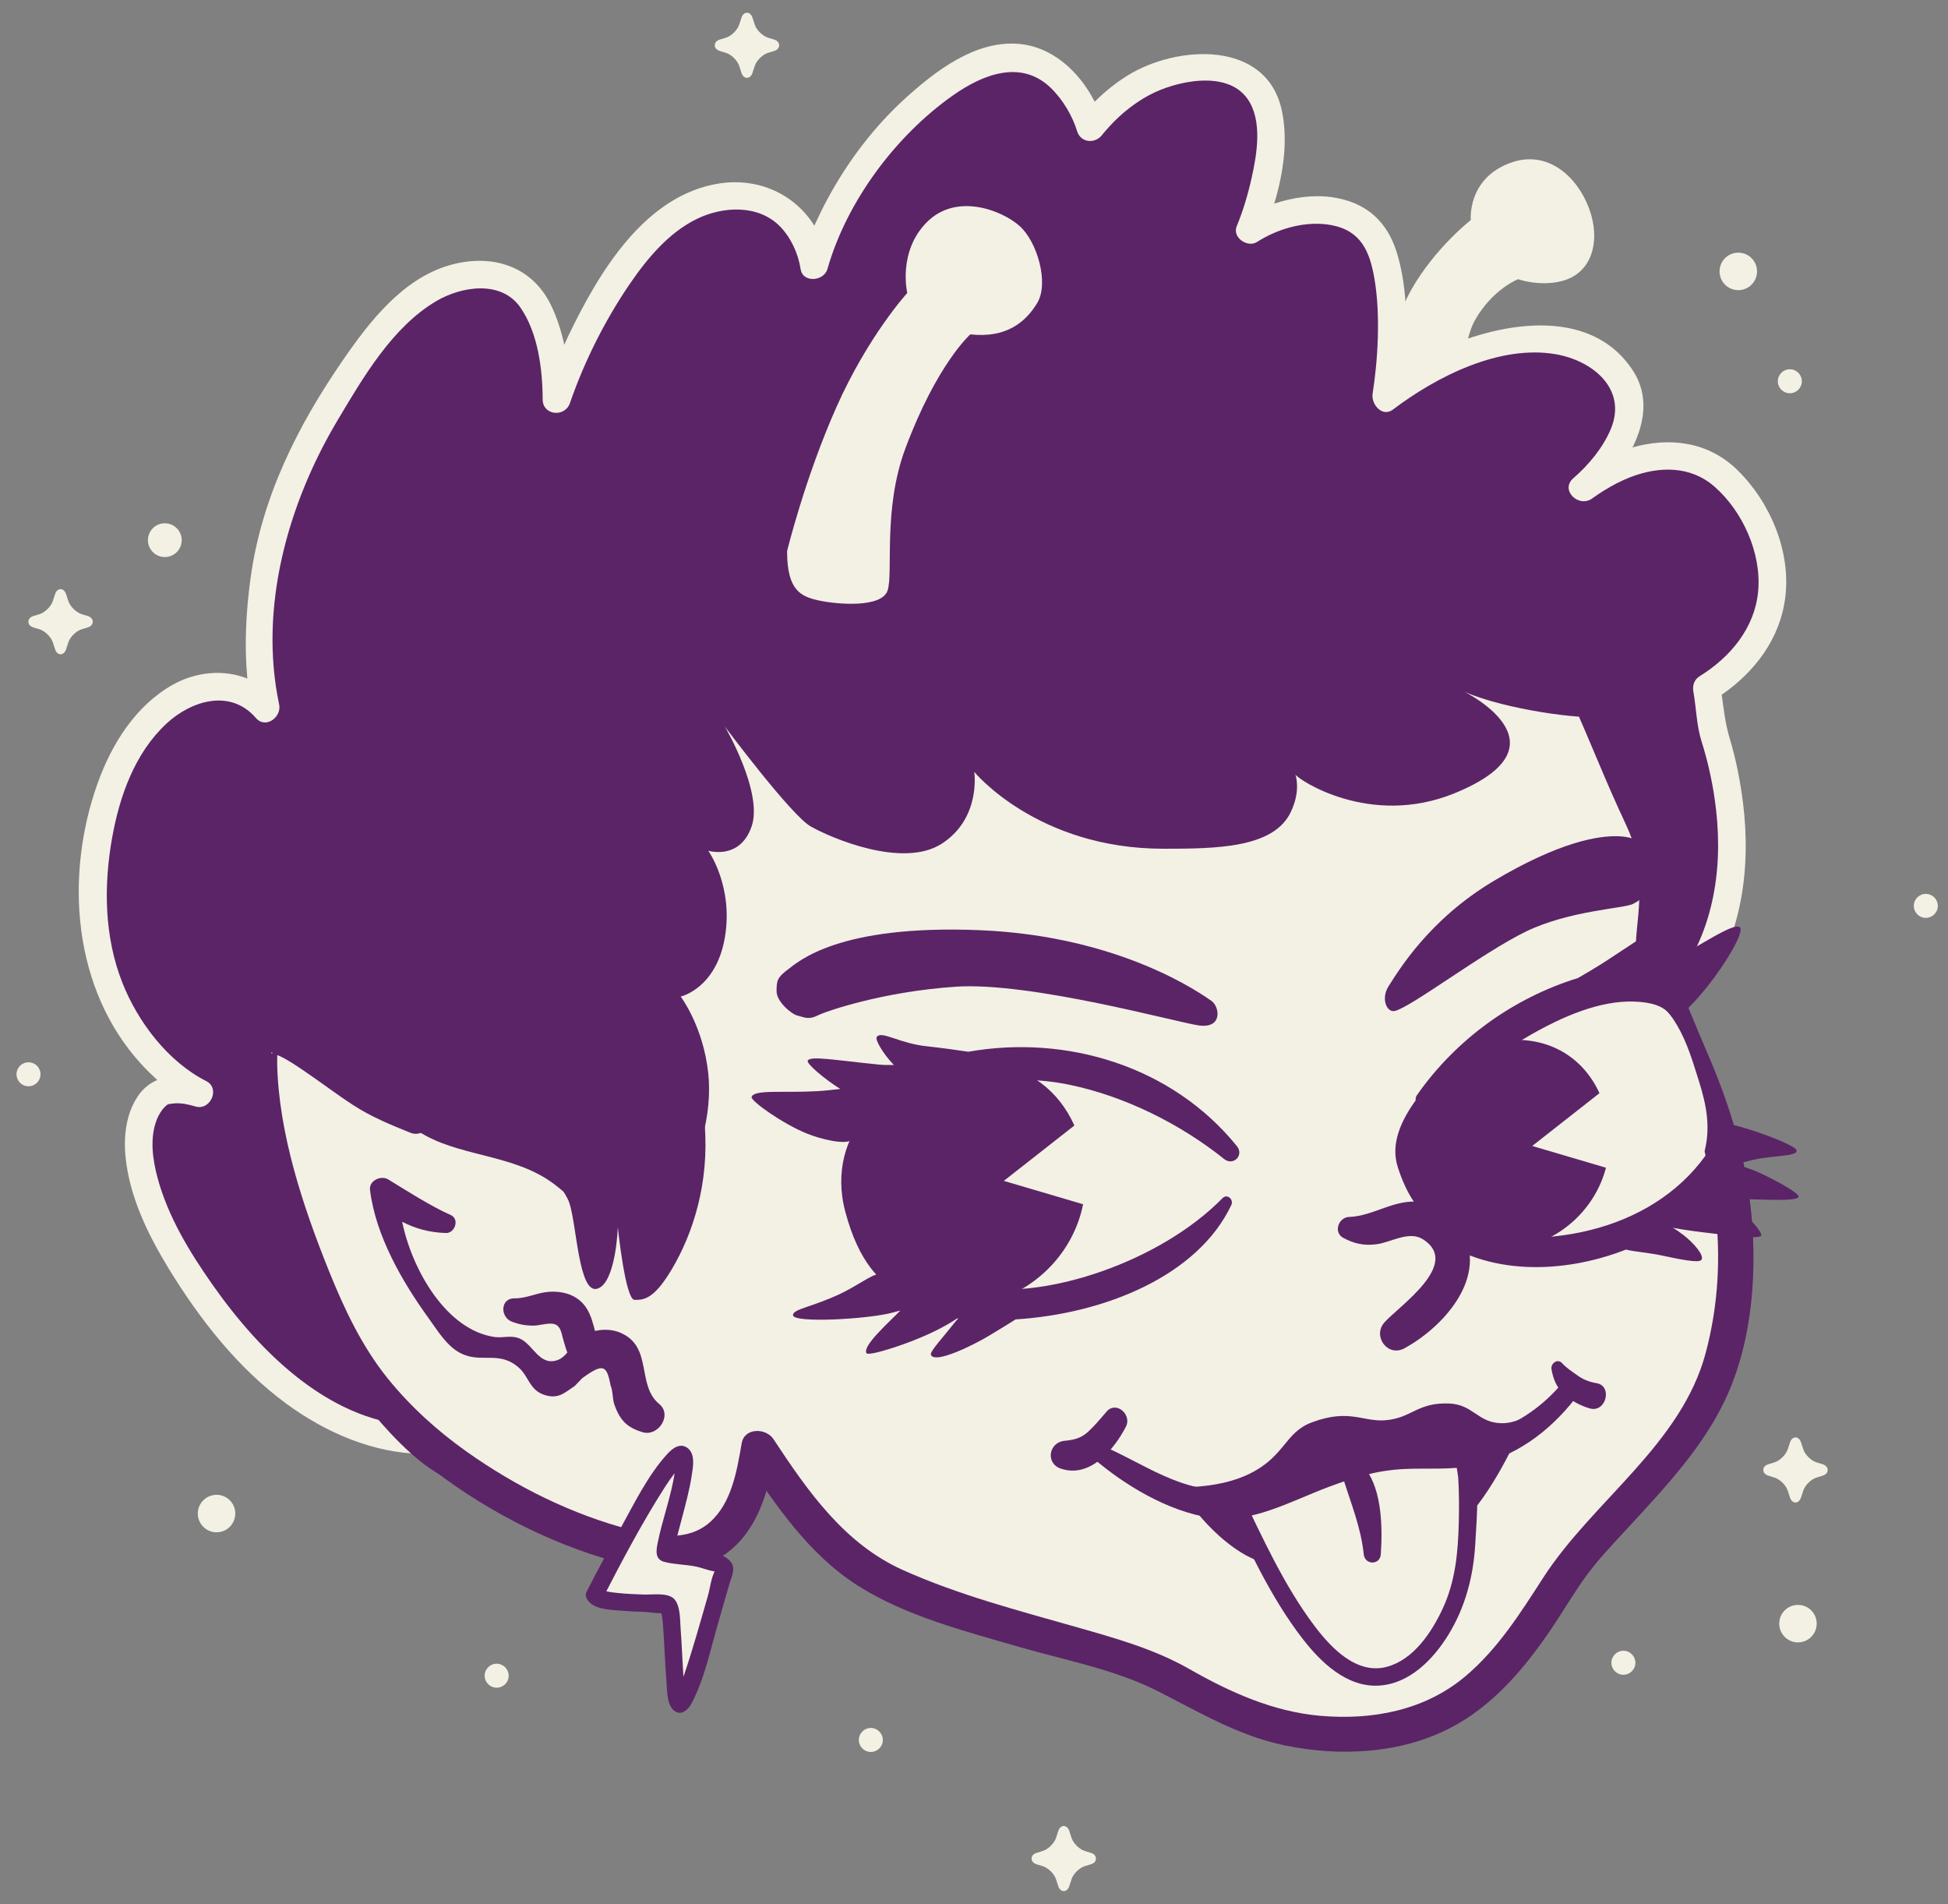 <svg width="176" height="172" viewBox="0 0 176 172" fill="none" xmlns="http://www.w3.org/2000/svg">
<rect x="0" y="0" width="176" height="172" fill="#808080" stroke="none"/>
<g clip-path="url(#clip0_3337_25167)">
<g clip-path="url(#clip1_3337_25167)">
<mask id="mask0_3337_25167" style="mask-type:luminance" maskUnits="userSpaceOnUse" x="-1134" y="-414" width="1538" height="996">
<path d="M-1133.47 -413.207H403.164V581.087H-1133.47V-413.207Z" fill="white"/>
</mask>
<g mask="url(#mask0_3337_25167)">
<path d="M153.059 96.278C151.16 91.769 150.211 89.632 149.499 87.021C148.787 84.411 151.16 79.189 148.075 73.255C144.99 67.321 135.495 36.701 114.37 31.243C93.246 25.783 61.377 32.583 46.249 48.095C30.388 64.357 32.693 85.713 37.519 100.816C36.081 100.244 34.814 99.703 33.931 99.216C30.702 97.436 25.48 92.688 23.937 93.638C22.394 94.588 24.65 109.066 30.82 120.934C36.992 132.801 52.182 139.092 58.709 140.159C65.238 141.228 67.372 136.595 68.188 132.573C68.28 132.12 68.404 131.504 68.523 130.785C71.624 135.49 75.137 140.513 79.937 142.787C88.956 147.059 101.4 149.073 105.91 151.684C110.42 154.294 116.642 157.74 125.425 156.317C134.207 154.892 138.19 147.173 141.513 142.189C144.836 137.205 153.624 130.477 155.628 122.602C158.773 110.244 154.958 100.788 153.059 96.278Z" fill="#F3F0E4"/>
</g>
<mask id="mask1_3337_25167" style="mask-type:luminance" maskUnits="userSpaceOnUse" x="-1134" y="-414" width="1538" height="996">
<path d="M-1133.47 -413.207H403.164V581.087H-1133.47V-413.207Z" fill="white"/>
</mask>
<g mask="url(#mask1_3337_25167)">
<path d="M154.573 95.861C153.752 93.913 152.903 91.972 152.144 89.998C151.668 88.76 151.056 87.398 150.936 86.071C150.783 84.388 151.215 82.62 151.265 80.934C151.33 78.757 151.073 76.538 150.319 74.486C149.674 72.729 148.745 71.034 148.019 69.31C147.129 67.199 146.248 65.083 145.317 62.99C140.355 51.846 133.808 40.151 123.237 33.441C117.425 29.752 110.588 28.491 103.812 28C96.034 27.437 88.157 28.112 80.523 29.659C65.627 32.679 50.35 39.309 41.049 51.801C31.453 64.685 30.777 81.364 34.63 96.45C35.04 98.057 35.505 99.651 36.006 101.233C36.65 100.589 37.292 99.946 37.937 99.302C34.328 97.856 31.516 95.571 28.271 93.506C26.551 92.41 23.168 90.684 22.168 93.579C21.462 95.631 22.027 98.27 22.352 100.333C22.962 104.206 23.986 108.024 25.247 111.733C26.646 115.854 28.297 120.093 30.653 123.773C32.681 126.943 35.303 129.715 38.234 132.065C43.325 136.145 49.342 139.329 55.643 141.074C58.901 141.977 62.604 142.479 65.529 140.386C68.507 138.258 69.444 134.615 70.036 131.201C69.081 131.327 68.124 131.451 67.169 131.577C70.013 135.883 73.067 140.41 77.504 143.229C81.825 145.978 87.237 147.36 92.109 148.773C96.208 149.962 100.71 150.795 104.543 152.73C108.332 154.644 111.826 156.769 116.05 157.653C120.999 158.687 126.509 158.435 131.055 156.074C134.873 154.093 137.7 150.744 140.083 147.247C141.128 145.71 142.068 144.099 143.143 142.584C144.33 140.911 145.781 139.419 147.167 137.914C150.398 134.408 153.808 130.797 155.867 126.442C158.421 121.036 158.834 114.372 158.108 108.507C157.563 104.104 156.286 99.937 154.573 95.861C153.802 94.027 150.764 94.833 151.546 96.696C154.959 104.816 156.416 113.519 154.115 122.185C151.913 130.483 143.922 135.56 139.435 142.504C137.372 145.696 135.331 148.952 132.389 151.425C128.722 154.508 123.994 155.394 119.305 154.989C115.035 154.62 111.131 152.86 107.453 150.761C104.279 148.949 100.767 147.976 97.27 146.979C91.994 145.477 86.619 144.079 81.599 141.831C76.287 139.454 72.992 134.708 69.878 129.992C69.207 128.974 67.258 128.941 67.011 130.368C66.583 132.828 66.118 135.76 64.133 137.506C62.136 139.264 59.364 138.799 57.005 138.189C51.694 136.817 46.61 134.285 42.148 131.117C39.495 129.234 37.04 127.013 34.999 124.475C32.678 121.588 31.078 118.181 29.703 114.763C27.378 108.984 25.189 102.419 25.042 96.125C25.033 95.748 25.057 95.128 25.069 94.893C25.058 95.083 25.104 94.612 25.121 94.648C25.179 94.469 25.165 94.483 25.08 94.69C25.224 94.448 25.107 94.549 24.73 94.992C24.383 95.472 24.299 94.774 24.649 95.133C24.679 95.163 25.291 95.4 25.317 95.413C26.085 95.786 26.805 96.28 27.51 96.757C28.995 97.763 30.42 98.856 31.926 99.833C33.545 100.884 35.315 101.612 37.102 102.329C38.22 102.777 39.368 101.457 39.032 100.398C34.699 86.735 33.502 71.269 40.609 58.289C47.986 44.813 62.338 37.46 76.719 33.753C84.024 31.869 91.569 30.882 99.117 30.951C105.672 31.011 112.874 31.616 118.836 34.564C129.669 39.918 136.389 51.273 141.349 61.825C143.084 65.516 144.544 69.323 146.233 73.032C146.778 74.229 147.375 75.373 147.709 76.658C148.223 78.632 148.189 80.657 148.017 82.674C147.894 84.124 147.643 85.603 147.908 87.053C148.164 88.463 148.731 89.85 149.252 91.18C149.978 93.033 150.773 94.861 151.546 96.696C152.319 98.529 155.357 97.723 154.573 95.861Z" fill="#5B2467"/>
</g>
<mask id="mask2_3337_25167" style="mask-type:luminance" maskUnits="userSpaceOnUse" x="-1134" y="-414" width="1538" height="996">
<path d="M-1133.47 -413.207H403.164V581.087H-1133.47V-413.207Z" fill="white"/>
</mask>
<g mask="url(#mask2_3337_25167)">
<path d="M124.339 36.791C124.339 36.791 125.408 29.848 127.543 26.11C129.68 22.371 132.884 19.879 132.884 19.879C132.884 19.879 132.535 16.157 136.444 14.717C139.827 13.47 142.498 15.962 143.565 18.811C144.633 21.659 143.921 24.686 141.073 25.398C139.059 25.901 137.157 25.22 137.157 25.22C137.157 25.22 134.842 26.11 133.24 28.958C131.638 31.807 131.817 40.885 131.282 42.131C130.748 43.378 125.051 41.419 124.339 36.791Z" fill="#F3F0E4"/>
</g>
<mask id="mask3_3337_25167" style="mask-type:luminance" maskUnits="userSpaceOnUse" x="-1134" y="-414" width="1538" height="996">
<path d="M-1133.47 -413.207H403.164V581.087H-1133.47V-413.207Z" fill="white"/>
</mask>
<g mask="url(#mask3_3337_25167)">
<path d="M156.917 44.268C151.398 37.325 143.032 44.089 143.032 44.089C143.032 44.089 151.754 36.613 144.1 31.985C136.444 27.356 125.223 35.908 125.223 35.908C125.223 35.908 127.365 22.372 122.738 19.878C118.109 17.387 112.947 20.769 112.947 20.769C112.947 20.769 118.287 7.952 110.81 6.35C103.334 4.748 98.527 11.512 98.527 11.512C98.527 11.512 95.323 0.831 85.887 7.24C76.453 13.648 73.545 23.974 73.545 23.974C73.545 23.974 72.358 15.904 64.05 18.039C55.743 20.176 50.283 36.078 50.283 36.078C50.283 36.078 50.283 25.635 44.825 24.923C39.365 24.211 35.093 27.297 28.209 39.401C21.326 51.506 24.011 63.974 24.011 63.974C24.011 63.974 21.326 60.764 17.291 62.425C13.256 64.087 9.086 69.209 8.45 79.337C7.56 93.514 18.003 98.74 18.003 98.74C18.003 98.74 15.566 98.005 14.442 98.74C12.544 99.987 9.399 105.921 20.555 119.926C26.549 127.449 33.573 130.073 38.155 130.073C38.74 130.073 31.866 124.515 28.648 115.593C25.67 107.334 23.975 94.886 24.699 93.8C25.082 93.225 31.491 98.781 38.447 102.576C42.114 104.577 46.931 104.331 50.442 107.256C59.59 114.88 64.743 104.092 63.991 96.96C63.543 92.708 61.499 90.018 61.499 90.018C61.499 90.018 64.703 89.306 65.492 84.677C66.281 80.048 63.991 76.844 63.991 76.844C63.991 76.844 66.84 77.735 67.907 74.653C68.975 71.57 65.492 65.63 65.492 65.63C65.492 65.63 71.468 73.641 73.248 74.653C75.028 75.664 81.571 78.507 85.116 76.192C88.66 73.878 88.024 69.724 88.024 69.724C88.024 69.724 93.72 76.666 105.114 76.666C109.924 76.666 115.082 76.607 116.625 73.343C117.423 71.655 117.18 70.417 117.042 69.967C117.264 70.393 123.743 74.767 131.377 71.67C142.44 67.18 131.749 62.236 132.348 62.5C136.005 64.109 143.195 65.027 144.195 64.695C144.635 64.548 149.39 74.929 149.461 81.515C149.515 86.536 147.599 92.299 148.145 92.923C149.168 94.093 155.438 85.931 155.76 83.434C156.93 74.366 156.638 72.026 154.603 65.63C154.215 64.413 154.403 63.208 154.207 62.157C160.501 58.395 162.394 51.157 156.917 44.268Z" fill="#5B2467"/>
</g>
<mask id="mask4_3337_25167" style="mask-type:luminance" maskUnits="userSpaceOnUse" x="-1134" y="-414" width="1538" height="996">
<path d="M-1133.47 -413.207H403.164V581.087H-1133.47V-413.207Z" fill="white"/>
</mask>
<g mask="url(#mask4_3337_25167)">
<path d="M91.771 3.946C87.994 3.762 84.544 6.403 81.893 8.79C79.007 11.389 76.606 14.557 74.765 17.973C74.344 18.754 73.947 19.566 73.573 20.387C71.831 17.565 68.538 16.022 64.991 16.571C58.256 17.613 54.105 24.622 51.399 30.233C51.255 30.531 51.125 30.839 50.984 31.14C50.699 29.87 50.311 28.63 49.75 27.497C47.981 23.933 44.303 22.893 40.617 23.957C36.377 25.179 33.391 29.039 30.998 32.508C26.859 38.51 23.641 44.935 22.638 52.22C22.233 55.169 22.061 58.274 22.347 61.293C20.215 60.44 17.707 60.678 15.63 61.84C12.258 63.728 10.091 67.198 8.82 70.752C5.809 79.178 6.573 89.391 12.8 96.162C13.238 96.638 13.716 97.103 14.21 97.555C13.528 97.848 12.916 98.325 12.432 99.054C11.374 100.649 11.156 102.685 11.348 104.55C11.717 108.131 13.364 111.512 15.216 114.547C18.033 119.167 21.489 123.583 25.878 126.801C29.41 129.391 33.719 131.278 38.155 131.328C39.771 131.347 39.772 128.837 38.155 128.818C30.017 128.725 23.546 122.235 19.19 116.031C17.13 113.098 15.183 109.906 14.241 106.416C13.788 104.735 13.516 102.817 14.16 101.144C14.322 100.725 14.619 100.24 14.886 99.994C15.161 99.74 15.081 99.733 15.744 99.67C16.378 99.609 17.064 99.774 17.67 99.951C19.011 100.341 19.926 98.31 18.637 97.657C15.175 95.905 12.459 92.315 11.063 88.788C9.417 84.632 9.353 80.024 10.132 75.668C10.804 71.917 12.171 68.044 15.019 65.383C17.273 63.278 20.824 62.186 23.124 64.861C23.999 65.879 25.461 64.769 25.221 63.64C23.363 54.86 26.018 45.474 30.5 37.963C32.792 34.12 35.44 29.545 39.417 27.199C41.709 25.847 45.295 25.292 47.016 27.773C48.603 30.061 49.02 33.346 49.029 36.079C49.034 37.539 51.041 37.724 51.493 36.412C52.792 32.65 54.64 28.968 56.877 25.683C58.454 23.369 60.418 21.003 62.988 19.761C65.348 18.621 68.531 18.467 70.473 20.454C71.464 21.469 72.12 22.906 72.334 24.307C72.531 25.59 74.441 25.409 74.756 24.307C76.507 18.166 80.935 12.253 86.104 8.613C88.792 6.72 92.258 5.343 94.942 7.943C96.053 9.02 96.909 10.511 97.315 11.846C97.65 12.941 98.991 13.007 99.61 12.146C99.633 12.112 99.526 12.236 99.791 11.925C100.082 11.582 100.385 11.25 100.704 10.932C101.618 10.025 102.637 9.244 103.769 8.625C106.145 7.324 110.862 6.258 112.724 8.948C114.079 10.909 113.567 13.903 113.085 16.062C112.754 17.546 112.317 19.029 111.736 20.435C111.312 21.461 112.717 22.407 113.58 21.853C115.494 20.621 118.05 19.908 120.304 20.337C122.965 20.844 123.758 22.716 124.178 25.168C124.747 28.485 124.484 32.564 124.013 35.574C123.867 36.502 124.878 37.736 125.858 36.992C129.804 34.003 135.506 31.117 140.572 31.999C143.924 32.583 147.026 35.152 145.542 38.734C144.836 40.438 143.533 42 142.144 43.203C140.905 44.275 142.682 45.968 143.92 44.977C143.872 45.015 143.755 45.093 144.037 44.896C144.308 44.705 144.582 44.521 144.864 44.345C145.638 43.863 146.452 43.43 147.304 43.101C149.865 42.113 152.706 42.049 154.879 43.937C157.441 46.164 159.143 49.945 158.853 53.347C158.568 56.703 156.346 59.356 153.573 61.074C153.061 61.39 152.896 61.925 152.997 62.491C153.269 64.029 153.271 65.505 153.738 66.984C154.267 68.662 154.659 70.389 154.913 72.129C155.735 77.704 155.051 83.505 151.741 88.193C150.807 89.515 152.983 90.772 153.908 89.46C157.389 84.53 158.214 78.386 157.477 72.503C157.23 70.529 156.841 68.573 156.268 66.668C155.876 65.365 155.741 64.08 155.553 62.757C158.557 60.681 160.83 57.69 161.297 53.973C161.82 49.815 159.947 45.378 156.99 42.475C154.313 39.846 150.793 39.483 147.497 40.415C148.606 38.19 148.977 35.717 147.561 33.519C143.645 27.445 135.124 29.183 129.719 31.77C128.73 32.243 127.758 32.774 126.81 33.346C127.178 29.896 127.205 26.279 126.269 23.032C125.4 20.02 123.447 18.231 120.276 17.804C118.588 17.577 116.799 17.837 115.125 18.395C115.95 15.671 116.38 12.703 115.82 10.021C114.477 3.592 106.388 4.047 101.914 6.798C100.833 7.463 99.816 8.277 98.906 9.189C97.483 6.413 94.979 4.1 91.771 3.946Z" fill="#F3F0E4"/>
</g>
<mask id="mask5_3337_25167" style="mask-type:luminance" maskUnits="userSpaceOnUse" x="-1134" y="-414" width="1538" height="996">
<path d="M-1133.47 -413.207H403.164V581.087H-1133.47V-413.207Z" fill="white"/>
</mask>
<g mask="url(#mask5_3337_25167)">
<path d="M53.726 144.076C53.726 144.076 60.372 131.14 61.558 131.378C62.746 131.615 59.661 140.319 60.135 140.315C60.608 140.312 65.831 140.99 65.475 141.821C65.119 142.653 62.152 154.045 61.44 153.926C60.727 153.808 60.966 145.025 60.253 144.907C59.541 144.788 54.082 144.907 53.726 144.076Z" fill="#F3F0E4"/>
</g>
<mask id="mask6_3337_25167" style="mask-type:luminance" maskUnits="userSpaceOnUse" x="-1134" y="-414" width="1538" height="996">
<path d="M-1133.47 -413.207H403.164V581.087H-1133.47V-413.207Z" fill="white"/>
</mask>
<g mask="url(#mask6_3337_25167)">
<path d="M54.403 144.472C56.188 141.001 58.025 137.518 60.134 134.233C60.584 133.535 61.082 132.903 61.585 132.251C61.661 132.153 61.726 132.156 61.728 132.12C61.716 132.266 61.018 131.886 61.033 131.878C61.017 131.888 60.999 132.763 60.977 132.92C60.656 135.138 59.837 137.248 59.406 139.442C59.27 140.131 59.189 140.865 60.03 141.086C60.944 141.326 61.973 141.317 62.907 141.512C63.432 141.621 63.968 141.853 64.493 141.932C64.556 141.941 64.842 142.109 64.846 142.106C64.803 141.941 64.76 141.777 64.718 141.612C64.714 141.625 64.709 141.637 64.704 141.649C64.689 141.652 64.65 141.809 64.645 141.817C64.266 142.398 64.162 143.441 63.972 144.099C63.285 146.493 62.617 148.897 61.82 151.258C61.666 151.716 61.51 152.177 61.325 152.624C61.255 152.797 60.978 153.296 60.985 153.335C60.916 152.984 62 153.364 61.993 153.384C62.022 153.286 61.903 152.975 61.884 152.861C61.808 152.376 61.781 151.88 61.746 151.391C61.647 149.975 61.603 148.555 61.494 147.139C61.434 146.364 61.492 145.052 60.909 144.434C60.337 143.831 58.916 144.06 58.172 144.034C57.377 144.005 56.58 143.974 55.788 143.891C55.451 143.856 55.11 143.819 54.781 143.738C54.554 143.68 54.301 143.513 54.403 143.68C53.878 142.819 52.52 143.607 53.048 144.472C53.62 145.409 55.183 145.41 56.136 145.491C56.851 145.553 57.568 145.582 58.285 145.607C58.771 145.623 59.57 145.799 60.045 145.67C60.464 145.557 59.593 145.474 59.686 145.402C59.68 145.407 59.804 145.947 59.808 145.972C59.901 146.56 59.928 147.162 59.967 147.755C60.057 149.133 60.1 150.514 60.215 151.89C60.276 152.632 60.233 153.869 60.816 154.44C61.477 155.088 62.16 154.474 62.487 153.859C63.643 151.672 64.184 149.023 64.868 146.663C65.216 145.463 65.552 144.26 65.905 143.062C66.099 142.407 66.509 141.671 66.008 141.062C65.347 140.256 63.828 140.091 62.882 139.911C62.271 139.797 61.657 139.703 61.041 139.624C60.857 139.6 60.531 139.506 60.345 139.543C59.854 139.646 60.656 140.393 60.875 140.087C60.945 139.988 61.038 139.334 61.101 139.083C61.258 138.454 61.43 137.828 61.595 137.201C61.939 135.898 62.298 134.587 62.502 133.251C62.617 132.5 62.837 131.357 62.135 130.811C61.484 130.302 60.798 130.791 60.335 131.29C58.516 133.256 57.255 135.909 55.966 138.23C54.966 140.032 53.99 141.847 53.048 143.68C52.588 144.576 53.941 145.371 54.403 144.472Z" fill="#5B2467"/>
</g>
<mask id="mask7_3337_25167" style="mask-type:luminance" maskUnits="userSpaceOnUse" x="-1134" y="-414" width="1538" height="996">
<path d="M-1133.47 -413.207H403.164V581.087H-1133.47V-413.207Z" fill="white"/>
</mask>
<g mask="url(#mask7_3337_25167)">
<path d="M125.467 89.069C126.346 87.706 129.086 83.075 134.961 79.574C140.836 76.074 144.412 75.456 146.265 75.539C148.253 75.628 148.757 76.548 149.025 77.26C149.291 77.972 149.321 79.337 149.025 80.05C148.727 80.761 148.372 81.236 147.541 81.651C146.71 82.067 141.785 82.244 137.869 84.144C133.952 86.042 127.41 91.042 126 91.323C125.287 91.466 124.74 90.196 125.467 89.069Z" fill="#5B2467"/>
</g>
<mask id="mask8_3337_25167" style="mask-type:luminance" maskUnits="userSpaceOnUse" x="-1134" y="-414" width="1538" height="996">
<path d="M-1133.47 -413.207H403.164V581.087H-1133.47V-413.207Z" fill="white"/>
</mask>
<g mask="url(#mask8_3337_25167)">
<path d="M109.445 90.404C110.187 90.908 110.513 92.926 108.318 92.628C106.406 92.371 93.128 88.674 86.362 89.128C79.801 89.569 74.672 91.324 73.841 91.74C73.01 92.154 72.596 91.858 72.061 91.74C71.528 91.62 70.163 90.493 70.163 89.544C70.163 88.593 70.222 88.297 71.171 87.585C72.12 86.873 75.741 83.49 88.557 84.025C101.375 84.558 108.703 89.899 109.445 90.404Z" fill="#5B2467"/>
</g>
<mask id="mask9_3337_25167" style="mask-type:luminance" maskUnits="userSpaceOnUse" x="-1134" y="-414" width="1538" height="996">
<path d="M-1133.47 -413.207H403.164V581.087H-1133.47V-413.207Z" fill="white"/>
</mask>
<g mask="url(#mask9_3337_25167)">
<path d="M111.967 106.574C111.967 103.636 106.465 96.307 94.254 95.803C85.621 95.448 79.745 99.186 78.233 100.789C76.495 102.628 75.404 105.79 76.363 109.422C77.61 114.139 79.568 115.742 81.081 116.721C82.594 117.699 86.511 118.145 94.344 116.809C102.176 115.475 111.967 109.511 111.967 106.574Z" fill="#F3F0E4"/>
</g>
<mask id="mask10_3337_25167" style="mask-type:luminance" maskUnits="userSpaceOnUse" x="-1134" y="-414" width="1538" height="996">
<path d="M-1133.47 -413.207H403.164V581.087H-1133.47V-413.207Z" fill="white"/>
</mask>
<g mask="url(#mask10_3337_25167)">
<path d="M97.856 108.78L90.694 106.668L97.067 101.667C95.691 98.572 92.978 96.408 89.357 96.047C83.421 96.885 79.439 99.513 78.233 100.789C76.495 102.628 75.404 105.791 76.364 109.423C77.61 114.141 79.567 115.743 81.081 116.722C82.303 117.513 85.096 117.953 90.252 117.391C94.134 116.039 97.057 112.767 97.856 108.78Z" fill="#5B2467"/>
</g>
<mask id="mask11_3337_25167" style="mask-type:luminance" maskUnits="userSpaceOnUse" x="-1134" y="-414" width="1538" height="996">
<path d="M-1133.47 -413.207H403.164V581.087H-1133.47V-413.207Z" fill="white"/>
</mask>
<g mask="url(#mask11_3337_25167)">
<path d="M126.078 104.758C125.395 102.633 125.953 99.527 131.834 94.286C137.293 89.42 143.066 88.768 146.682 89.192C150.412 89.632 151.991 92.896 153.06 96.278C154.264 100.093 156.115 104.55 149.753 110.255C147.92 111.898 145.749 112.147 138.272 112.057C130.796 111.968 127.68 109.742 126.078 104.758Z" fill="#F3F0E4"/>
</g>
<mask id="mask12_3337_25167" style="mask-type:luminance" maskUnits="userSpaceOnUse" x="-1134" y="-414" width="1538" height="996">
<path d="M-1133.47 -413.207H403.164V581.087H-1133.47V-413.207Z" fill="white"/>
</mask>
<g mask="url(#mask12_3337_25167)">
<path d="M137.403 112.717C141.187 111.928 144.156 109.085 145.097 105.479L138.434 103.515L144.51 98.746C142.99 95.407 139.655 93.339 135.225 94.078C134.094 94.267 133.035 94.57 132.061 94.971C132.059 94.974 132.056 94.976 132.054 94.979C126.172 100.22 125.614 103.326 126.297 105.452C127.819 110.186 130.713 112.427 137.403 112.717Z" fill="#5B2467"/>
</g>
<mask id="mask13_3337_25167" style="mask-type:luminance" maskUnits="userSpaceOnUse" x="-1134" y="-414" width="1538" height="996">
<path d="M-1133.47 -413.207H403.164V581.087H-1133.47V-413.207Z" fill="white"/>
</mask>
<g mask="url(#mask13_3337_25167)">
<path d="M157.213 83.787C156.741 83.197 153.452 85.541 150.265 87.201C150.141 87.174 150.01 87.158 149.864 87.161C149.744 87.163 149.626 87.174 149.506 87.178C150.765 85.456 152.251 83.327 151.873 83.076C151.161 82.601 146.889 85.687 144.634 87.111C144.026 87.493 143.298 87.92 142.561 88.348C136.73 90.145 131.542 93.885 128.022 98.92C127.563 99.578 128.485 100.516 129.145 100.043C132.149 97.882 134.991 95.375 138.202 93.528C141.213 91.799 144.531 90.373 147.626 90.471C151.148 90.583 150.748 92.162 151.393 91.927C151.968 91.718 153.167 90.481 154.247 89.128C155.973 86.964 157.57 84.233 157.213 83.787Z" fill="#5B2467"/>
</g>
<mask id="mask14_3337_25167" style="mask-type:luminance" maskUnits="userSpaceOnUse" x="-1134" y="-414" width="1538" height="996">
<path d="M-1133.47 -413.207H403.164V581.087H-1133.47V-413.207Z" fill="white"/>
</mask>
<g mask="url(#mask14_3337_25167)">
<path d="M111.754 103.532C105.876 96.269 96.324 93.442 87.488 95.004C86.898 94.906 84.573 94.592 83.79 94.515C81.263 94.27 79.662 93.066 79.211 93.668C79.031 93.909 79.856 95.286 80.763 96.2C80.3 96.213 79.836 96.204 79.389 96.16C75.312 95.752 73.248 95.359 72.981 95.803C72.821 96.069 74.552 97.512 75.919 98.364C75.204 98.448 74.496 98.526 73.872 98.563C70.845 98.741 68.086 98.384 67.907 99.097C67.821 99.445 70.7 101.499 72.869 102.38C74.172 102.91 76.28 103.417 76.943 102.992C77.131 103.009 85.582 95.697 96.639 97.989C101.619 99.022 106.631 101.517 110.596 104.69C111.42 105.352 112.423 104.358 111.754 103.532Z" fill="#5B2467"/>
</g>
<mask id="mask15_3337_25167" style="mask-type:luminance" maskUnits="userSpaceOnUse" x="-1134" y="-414" width="1538" height="996">
<path d="M-1133.47 -413.207H403.164V581.087H-1133.47V-413.207Z" fill="white"/>
</mask>
<g mask="url(#mask15_3337_25167)">
<path d="M121.373 111.821C122.383 112.359 123.273 112.542 124.417 112.385C125.683 112.211 127.306 111.149 128.56 111.942C132.058 114.158 126.427 117.954 125.09 119.443C123.969 120.691 125.374 122.621 126.898 121.787C130.285 119.933 134.233 115.687 132.297 111.524C131.565 109.948 130.079 108.816 128.35 108.579C126.02 108.26 124.122 109.848 121.886 109.927C120.923 109.961 120.445 111.328 121.373 111.821Z" fill="#5B2467"/>
</g>
<mask id="mask16_3337_25167" style="mask-type:luminance" maskUnits="userSpaceOnUse" x="-1134" y="-414" width="1538" height="996">
<path d="M-1133.47 -413.207H403.164V581.087H-1133.47V-413.207Z" fill="white"/>
</mask>
<g mask="url(#mask16_3337_25167)">
<path d="M105.588 134.582C106.004 134.166 109.742 134.701 112.946 133.098C116.15 131.496 116.071 129.384 118.554 128.47C121.936 127.224 123.091 128.444 125.14 128.292C127.544 128.114 128.031 126.663 130.926 126.778C133.151 126.867 133.507 128.558 135.732 128.558C137.958 128.558 140.361 126.155 140.628 126.601C140.894 127.046 139.886 129.241 134.398 130.873C132.518 131.432 125.852 131.141 124.785 131.585C123.716 132.031 113.742 135.389 112.946 135.591C109.376 136.498 104.879 135.291 105.588 134.582Z" fill="#5B2467"/>
</g>
<mask id="mask17_3337_25167" style="mask-type:luminance" maskUnits="userSpaceOnUse" x="-1134" y="-414" width="1538" height="996">
<path d="M-1133.47 -413.207H403.164V581.087H-1133.47V-413.207Z" fill="white"/>
</mask>
<g mask="url(#mask17_3337_25167)">
<path d="M110.451 108.232C104.821 113.97 94.547 117.376 88.274 116.284C86.106 115.906 85.175 115.827 82.851 115.461C81.035 115.174 79.742 114.961 79.144 115.134C78.545 115.309 77.292 116.215 75.965 116.846C73.398 118.068 71.645 118.231 71.645 118.797C71.647 119.548 78.529 119.154 80.666 118.56C80.889 118.499 81.118 118.437 81.349 118.378C80.362 119.404 77.864 121.597 78.292 122.24C78.49 122.535 82.416 121.32 84.908 120.014C85.537 119.685 86.055 119.376 86.487 119.086C86.515 119.089 86.542 119.092 86.57 119.095C86.417 119.271 86.266 119.448 86.124 119.629C85.264 120.726 84.018 122.062 84.107 122.358C84.382 123.274 88.021 121.482 89.537 120.547C90.327 120.062 91.108 119.597 91.764 119.18C99.805 118.673 108.226 115.247 111.249 108.848C111.484 108.35 110.879 107.796 110.451 108.232Z" fill="#5B2467"/>
</g>
<mask id="mask18_3337_25167" style="mask-type:luminance" maskUnits="userSpaceOnUse" x="-1134" y="-414" width="1538" height="996">
<path d="M-1133.47 -413.207H403.164V581.087H-1133.47V-413.207Z" fill="white"/>
</mask>
<g mask="url(#mask18_3337_25167)">
<path d="M107.695 135.858C107.328 135.831 111.967 141.821 115.884 141.287C119.8 140.753 121.403 139.061 123.627 138.884C125.853 138.706 129.235 139.329 131.638 137.816C134.041 136.302 137.246 129.716 136.89 129.984C136.533 130.25 125.719 131.726 123.538 131.941C121.357 132.157 114.994 136.391 107.695 135.858Z" fill="#5B2467"/>
</g>
<mask id="mask19_3337_25167" style="mask-type:luminance" maskUnits="userSpaceOnUse" x="-1134" y="-414" width="1538" height="996">
<path d="M-1133.47 -413.207H403.164V581.087H-1133.47V-413.207Z" fill="white"/>
</mask>
<g mask="url(#mask19_3337_25167)">
<path d="M111.403 135.175C111.403 135.175 114.489 141.584 116.507 144.907C118.524 148.23 121.728 152.383 125.526 151.315C129.323 150.248 132.054 144.788 132.409 140.753C132.766 136.718 132.646 130.903 131.935 130.666C131.223 130.428 125.288 132.209 123.034 132.327C120.779 132.446 111.523 134.107 111.403 135.175Z" fill="#F3F0E4"/>
</g>
<mask id="mask20_3337_25167" style="mask-type:luminance" maskUnits="userSpaceOnUse" x="-1134" y="-414" width="1538" height="996">
<path d="M-1133.47 -413.207H403.164V581.087H-1133.47V-413.207Z" fill="white"/>
</mask>
<g mask="url(#mask20_3337_25167)">
<path d="M110.726 135.571C112.772 139.817 114.8 144.299 117.697 148.04C119.337 150.155 121.677 152.419 124.567 152.261C127.336 152.11 129.492 149.894 130.86 147.667C132.381 145.189 133.106 142.438 133.283 139.558C133.448 136.868 133.7 133.795 133.035 131.148C132.549 129.216 130.615 129.98 129.163 130.305C126.995 130.792 124.848 131.372 122.631 131.573C120.246 131.79 117.857 132.257 115.525 132.791C114.437 133.039 113.335 133.301 112.289 133.702C111.682 133.934 110.815 134.248 110.647 134.966C110.417 135.949 111.93 136.368 112.159 135.384C112.095 135.66 112.053 135.51 112.342 135.377C112.635 135.239 112.937 135.128 113.245 135.025C114.128 134.734 115.036 134.51 115.942 134.303C117.854 133.866 119.792 133.5 121.737 133.244C123.391 133.027 125.007 132.856 126.643 132.492C127.734 132.249 128.82 131.985 129.912 131.745C130.325 131.654 130.741 131.558 131.16 131.492C131.271 131.475 131.41 131.472 131.516 131.441C131.557 131.428 131.641 131.452 131.676 131.43C131.96 131.255 131.344 131.24 131.401 131.195C131.386 131.206 131.735 133.27 131.748 133.465C131.832 134.81 131.834 136.161 131.801 137.508C131.733 140.223 131.501 142.831 130.337 145.325C129.346 147.448 127.72 149.906 125.318 150.558C122.58 151.303 120.257 148.85 118.771 146.879C116.015 143.227 114.059 138.886 112.08 134.779C111.642 133.87 110.289 134.665 110.726 135.571Z" fill="#5B2467"/>
</g>
<mask id="mask21_3337_25167" style="mask-type:luminance" maskUnits="userSpaceOnUse" x="-1134" y="-414" width="1538" height="996">
<path d="M-1133.47 -413.207H403.164V581.087H-1133.47V-413.207Z" fill="white"/>
</mask>
<g mask="url(#mask21_3337_25167)">
<path d="M98.755 131.708C101.648 134.182 105.476 136.482 109.301 137.093C113.002 137.683 116.614 135.595 119.981 134.337C122.361 133.448 124.372 132.804 126.965 132.691C128.986 132.603 130.99 132.785 132.992 132.409C136.788 131.694 139.946 129.355 142.297 126.356C142.997 125.464 141.791 124.186 141.022 125.081C138.147 128.428 134.25 130.101 129.867 130.207C126.379 130.289 123.473 129.785 120.105 130.984C117.296 131.983 114.138 133.885 111.232 134.417C107.129 135.169 103.057 132.004 99.441 130.529C98.791 130.264 98.24 131.266 98.755 131.708Z" fill="#5B2467"/>
</g>
<mask id="mask22_3337_25167" style="mask-type:luminance" maskUnits="userSpaceOnUse" x="-1134" y="-414" width="1538" height="996">
<path d="M-1133.47 -413.207H403.164V581.087H-1133.47V-413.207Z" fill="white"/>
</mask>
<g mask="url(#mask22_3337_25167)">
<path d="M124.754 140.397C124.913 138.059 124.872 134.694 123.403 132.714C122.705 131.772 120.959 132.269 121.365 133.573C122.071 135.834 122.97 138.013 123.212 140.397C123.313 141.375 124.685 141.4 124.754 140.397Z" fill="#5B2467"/>
</g>
<mask id="mask23_3337_25167" style="mask-type:luminance" maskUnits="userSpaceOnUse" x="-1134" y="-414" width="1538" height="996">
<path d="M-1133.47 -413.207H403.164V581.087H-1133.47V-413.207Z" fill="white"/>
</mask>
<g mask="url(#mask23_3337_25167)">
<path d="M99.979 127.511C99.444 128.131 98.904 128.787 98.301 129.34C97.667 129.917 97.014 130.07 96.184 130.147C94.761 130.278 94.43 132.178 95.844 132.659C98.491 133.559 100.676 130.91 101.73 128.861C102.279 127.794 100.848 126.502 99.979 127.511Z" fill="#5B2467"/>
</g>
<mask id="mask24_3337_25167" style="mask-type:luminance" maskUnits="userSpaceOnUse" x="-1134" y="-414" width="1538" height="996">
<path d="M-1133.47 -413.207H403.164V581.087H-1133.47V-413.207Z" fill="white"/>
</mask>
<g mask="url(#mask24_3337_25167)">
<path d="M140.175 123.692C140.331 124.552 140.632 125.333 141.294 125.925C141.97 126.532 142.752 126.961 143.624 127.218C145.106 127.656 145.726 125.189 144.25 124.942C143.631 124.838 143.085 124.637 142.569 124.273C142.069 123.919 141.548 123.589 141.134 123.133C140.717 122.675 140.081 123.172 140.175 123.692Z" fill="#5B2467"/>
</g>
<mask id="mask25_3337_25167" style="mask-type:luminance" maskUnits="userSpaceOnUse" x="-1134" y="-414" width="1538" height="996">
<path d="M-1133.47 -413.207H403.164V581.087H-1133.47V-413.207Z" fill="white"/>
</mask>
<g mask="url(#mask25_3337_25167)">
<path d="M158.519 105.743C158.049 105.555 157.383 105.336 156.777 105.178C157.327 105.04 157.876 104.889 158.281 104.794C160.299 104.319 162.436 104.496 162.316 103.904C162.198 103.31 155.895 101.107 155.183 101.463C154.916 101.596 155.183 102.869 154.082 104.397C149.151 111.245 139.246 113.368 129.993 110.712C129.4 110.542 129.167 111.314 129.601 111.641C134.3 115.177 141.081 115.143 146.901 112.875C147.647 113.062 149.026 113.169 150.092 113.397C151.755 113.754 153.474 114.11 153.712 113.813C154.031 113.415 153 112.27 152.17 111.617C151.768 111.303 151.439 111.075 151.137 110.905C152.243 111.119 153.693 111.296 154.425 111.38C155.968 111.558 158.815 111.974 159.113 111.617C159.327 111.36 157.629 109.482 156.501 108.709C156.279 108.558 156.066 108.424 155.859 108.301C156.218 108.294 156.563 108.288 156.858 108.294C159.527 108.354 162.375 108.532 162.495 108.117C162.613 107.701 159.409 106.099 158.519 105.743Z" fill="#5B2467"/>
</g>
<mask id="mask26_3337_25167" style="mask-type:luminance" maskUnits="userSpaceOnUse" x="-1134" y="-414" width="1538" height="996">
<path d="M-1133.47 -413.207H403.164V581.087H-1133.47V-413.207Z" fill="white"/>
</mask>
<g mask="url(#mask26_3337_25167)">
<path d="M59.563 126.826C57.499 125.127 58.985 121.709 56.134 120.421C55.159 119.98 54.055 120.045 53.08 120.442C51.967 120.894 51.336 122.482 50.441 122.83C48.787 123.474 48.204 121.529 47.062 120.962C46.218 120.541 45.511 120.89 44.672 120.769C40.351 120.138 37.24 114.763 36.335 110.361C37.536 110.978 38.794 111.334 40.291 111.377C41.105 111.401 41.537 110.114 40.729 109.757C38.957 108.978 36.729 107.549 35.073 106.536C34.427 106.142 33.328 106.639 33.43 107.48C33.931 111.595 36.325 115.759 38.728 119.077C39.532 120.189 40.368 121.606 41.638 122.245C43.497 123.18 45.08 121.956 46.879 123.544C47.778 124.338 47.846 125.587 49.211 126.009C50.457 126.394 50.977 125.829 51.936 125.185C52.157 124.955 52.377 124.726 52.598 124.495C54.489 123.125 54.816 123.284 55.166 125.141C55.39 125.663 55.316 126.329 55.513 126.885C56.017 128.309 56.659 128.958 58.079 129.374C59.467 129.781 60.77 127.82 59.563 126.826Z" fill="#5B2467"/>
</g>
<mask id="mask27_3337_25167" style="mask-type:luminance" maskUnits="userSpaceOnUse" x="-1134" y="-414" width="1538" height="996">
<path d="M-1133.47 -413.207H403.164V581.087H-1133.47V-413.207Z" fill="white"/>
</mask>
<g mask="url(#mask27_3337_25167)">
<path d="M46.213 119.37C46.87 119.641 47.591 119.761 48.303 119.739C48.838 119.723 49.748 119.395 50.253 119.674C50.658 119.897 50.737 120.45 50.848 120.854C51.032 121.529 51.223 122.16 51.507 122.802C52.174 124.314 54.838 123.217 54.204 121.665C53.568 120.107 53.625 118.208 52.029 117.215C51.309 116.765 50.446 116.633 49.611 116.687C48.547 116.758 47.547 117.295 46.497 117.277C45.202 117.255 45.171 118.941 46.213 119.37Z" fill="#5B2467"/>
</g>
<mask id="mask28_3337_25167" style="mask-type:luminance" maskUnits="userSpaceOnUse" x="-1134" y="-414" width="1538" height="996">
<path d="M-1133.47 -413.207H403.164V581.087H-1133.47V-413.207Z" fill="white"/>
</mask>
<g mask="url(#mask28_3337_25167)">
<path d="M71.112 49.786C71.112 49.786 72.714 43.199 75.562 36.791C78.441 30.314 81.971 26.465 81.971 26.465C81.971 26.465 81.081 22.728 83.751 20.058C86.422 17.387 90.516 18.989 92.118 20.413C93.72 21.838 94.788 25.575 93.72 27.355C92.653 29.136 90.872 30.561 87.667 30.204C87.667 30.204 84.642 32.874 81.793 40.529C79.751 46.017 80.725 51.744 80.191 53.346C79.656 54.948 75.562 54.593 73.96 54.236C72.359 53.88 71.112 53.346 71.112 49.786Z" fill="#F3F0E4"/>
</g>
<mask id="mask29_3337_25167" style="mask-type:luminance" maskUnits="userSpaceOnUse" x="-1134" y="-414" width="1538" height="996">
<path d="M-1133.47 -413.207H403.164V581.087H-1133.47V-413.207Z" fill="white"/>
</mask>
<g mask="url(#mask29_3337_25167)">
<path d="M63.564 100.58C64.237 105.967 62.891 110.682 61.038 114.05C59.187 117.417 58.177 117.417 57.335 117.417C56.492 117.417 55.82 110.851 55.82 110.851C55.82 110.851 55.651 115.902 53.968 116.406C52.284 116.911 52.116 110.682 51.442 108.662C50.769 106.642 46.56 103.443 48.58 99.065C50.601 94.688 62.891 95.193 63.564 100.58Z" fill="#5B2467"/>
</g>
<mask id="mask30_3337_25167" style="mask-type:luminance" maskUnits="userSpaceOnUse" x="-1134" y="-414" width="1538" height="996">
<path d="M-1133.47 -413.207H403.164V581.087H-1133.47V-413.207Z" fill="white"/>
</mask>
<g mask="url(#mask30_3337_25167)">
<path d="M5.97 58.65L6.174 58.028C6.337 57.527 6.884 56.991 7.388 56.838L7.919 56.678C8.227 56.583 8.386 56.384 8.377 56.159C8.386 55.933 8.227 55.735 7.919 55.641L7.388 55.479C6.884 55.325 6.337 54.791 6.174 54.29L5.97 53.667C5.875 53.377 5.686 53.224 5.473 53.216C5.26 53.224 5.07 53.377 4.976 53.667L4.772 54.29C4.608 54.791 4.062 55.325 3.557 55.479L3.027 55.641C2.719 55.735 2.559 55.933 2.568 56.159C2.559 56.384 2.719 56.583 3.027 56.678L3.557 56.838C4.062 56.991 4.608 57.527 4.772 58.028L4.976 58.65C5.07 58.941 5.26 59.093 5.473 59.102C5.686 59.093 5.875 58.941 5.97 58.65Z" fill="#F3F0E4"/>
</g>
<mask id="mask31_3337_25167" style="mask-type:luminance" maskUnits="userSpaceOnUse" x="-1134" y="-414" width="1538" height="996">
<path d="M-1133.47 -413.207H403.164V581.087H-1133.47V-413.207Z" fill="white"/>
</mask>
<g mask="url(#mask31_3337_25167)">
<path d="M96.609 170.375L96.812 169.753C96.975 169.252 97.522 168.716 98.026 168.563L98.557 168.402C98.866 168.308 99.024 168.109 99.015 167.884C99.024 167.658 98.866 167.459 98.557 167.365L98.026 167.203C97.522 167.05 96.975 166.515 96.812 166.015L96.609 165.392C96.513 165.102 96.325 164.949 96.111 164.941C95.898 164.949 95.708 165.102 95.614 165.392L95.411 166.015C95.246 166.515 94.7 167.05 94.195 167.203L93.666 167.365C93.357 167.459 93.198 167.658 93.206 167.884C93.198 168.109 93.357 168.308 93.666 168.402L94.195 168.563C94.7 168.716 95.246 169.252 95.411 169.753L95.614 170.375C95.708 170.666 95.898 170.818 96.111 170.827C96.325 170.818 96.513 170.666 96.609 170.375Z" fill="#F3F0E4"/>
</g>
<mask id="mask32_3337_25167" style="mask-type:luminance" maskUnits="userSpaceOnUse" x="-1134" y="-414" width="1538" height="996">
<path d="M-1133.47 -413.207H403.164V581.087H-1133.47V-413.207Z" fill="white"/>
</mask>
<g mask="url(#mask32_3337_25167)">
<path d="M67.986 6.58L68.189 5.959C68.352 5.458 68.9 4.922 69.403 4.769L69.934 4.608C70.243 4.514 70.401 4.314 70.392 4.09C70.401 3.864 70.243 3.665 69.934 3.571L69.403 3.409C68.9 3.256 68.352 2.721 68.189 2.22L67.986 1.598C67.89 1.308 67.702 1.154 67.488 1.147C67.275 1.154 67.085 1.308 66.991 1.598L66.788 2.22C66.623 2.721 66.077 3.256 65.573 3.409L65.043 3.571C64.734 3.665 64.575 3.864 64.583 4.09C64.575 4.314 64.734 4.514 65.043 4.608L65.573 4.769C66.077 4.922 66.623 5.458 66.788 5.959L66.991 6.58C67.085 6.872 67.275 7.024 67.488 7.032C67.702 7.024 67.89 6.872 67.986 6.58Z" fill="#F3F0E4"/>
</g>
<mask id="mask33_3337_25167" style="mask-type:luminance" maskUnits="userSpaceOnUse" x="-1134" y="-414" width="1538" height="996">
<path d="M-1133.47 -413.207H403.164V581.087H-1133.47V-413.207Z" fill="white"/>
</mask>
<g mask="url(#mask33_3337_25167)">
<path d="M162.719 135.272L162.923 134.65C163.086 134.149 163.633 133.613 164.137 133.46L164.668 133.299C164.976 133.205 165.135 133.006 165.126 132.781C165.135 132.555 164.976 132.356 164.668 132.262L164.137 132.1C163.633 131.947 163.086 131.412 162.923 130.911L162.719 130.289C162.624 129.999 162.435 129.846 162.222 129.838C162.009 129.846 161.819 129.999 161.725 130.289L161.522 130.911C161.357 131.412 160.811 131.947 160.306 132.1L159.776 132.262C159.466 132.356 159.308 132.555 159.317 132.781C159.308 133.006 159.466 133.205 159.776 133.299L160.306 133.46C160.811 133.613 161.357 134.149 161.522 134.65L161.725 135.272C161.819 135.563 162.009 135.715 162.222 135.724C162.435 135.715 162.624 135.563 162.719 135.272Z" fill="#F3F0E4"/>
</g>
<mask id="mask34_3337_25167" style="mask-type:luminance" maskUnits="userSpaceOnUse" x="-1134" y="-414" width="1538" height="996">
<path d="M-1133.47 -413.207H403.164V581.087H-1133.47V-413.207Z" fill="white"/>
</mask>
<g mask="url(#mask34_3337_25167)">
<path d="M19.5 138.411C18.565 138.375 17.837 137.588 17.872 136.653C17.908 135.719 18.695 134.991 19.63 135.026C20.564 135.061 21.293 135.848 21.257 136.783C21.221 137.718 20.434 138.446 19.5 138.411Z" fill="#F3F0E4"/>
</g>
<mask id="mask35_3337_25167" style="mask-type:luminance" maskUnits="userSpaceOnUse" x="-1134" y="-414" width="1538" height="996">
<path d="M-1133.47 -413.207H403.164V581.087H-1133.47V-413.207Z" fill="white"/>
</mask>
<g mask="url(#mask35_3337_25167)">
<path d="M156.989 26.208C156.054 26.173 155.325 25.386 155.361 24.451C155.397 23.517 156.184 22.789 157.118 22.824C158.052 22.859 158.782 23.646 158.746 24.581C158.71 25.515 157.924 26.244 156.989 26.208Z" fill="#F3F0E4"/>
</g>
<mask id="mask36_3337_25167" style="mask-type:luminance" maskUnits="userSpaceOnUse" x="-1134" y="-414" width="1538" height="996">
<path d="M-1133.47 -413.207H403.164V581.087H-1133.47V-413.207Z" fill="white"/>
</mask>
<g mask="url(#mask36_3337_25167)">
<path d="M162.38 148.355C161.445 148.319 160.717 147.532 160.752 146.597C160.788 145.663 161.575 144.935 162.509 144.97C163.443 145.005 164.173 145.792 164.136 146.728C164.101 147.662 163.314 148.39 162.38 148.355Z" fill="#F3F0E4"/>
</g>
<mask id="mask37_3337_25167" style="mask-type:luminance" maskUnits="userSpaceOnUse" x="-1134" y="-414" width="1538" height="996">
<path d="M-1133.47 -413.207H403.164V581.087H-1133.47V-413.207Z" fill="white"/>
</mask>
<g mask="url(#mask37_3337_25167)">
<path d="M173.954 82.911C173.357 82.888 172.89 82.385 172.912 81.786C172.935 81.189 173.438 80.722 174.037 80.744C174.635 80.768 175.102 81.271 175.079 81.869C175.057 82.468 174.553 82.934 173.954 82.911Z" fill="#F3F0E4"/>
</g>
<mask id="mask38_3337_25167" style="mask-type:luminance" maskUnits="userSpaceOnUse" x="-1134" y="-414" width="1538" height="996">
<path d="M-1133.47 -413.207H403.164V581.087H-1133.47V-413.207Z" fill="white"/>
</mask>
<g mask="url(#mask38_3337_25167)">
<path d="M2.535 98.122C1.936 98.1 1.47 97.596 1.493 96.997C1.515 96.4 2.019 95.933 2.618 95.957C3.215 95.979 3.682 96.483 3.66 97.08C3.637 97.679 3.134 98.145 2.535 98.122Z" fill="#F3F0E4"/>
</g>
<mask id="mask39_3337_25167" style="mask-type:luminance" maskUnits="userSpaceOnUse" x="-1134" y="-414" width="1538" height="996">
<path d="M-1133.47 -413.207H403.164V581.087H-1133.47V-413.207Z" fill="white"/>
</mask>
<g mask="url(#mask39_3337_25167)">
<path d="M44.832 152.449C44.235 152.426 43.768 151.923 43.79 151.324C43.813 150.727 44.316 150.26 44.915 150.283C45.513 150.306 45.98 150.809 45.957 151.407C45.935 152.006 45.431 152.472 44.832 152.449Z" fill="#F3F0E4"/>
</g>
<mask id="mask40_3337_25167" style="mask-type:luminance" maskUnits="userSpaceOnUse" x="-1134" y="-414" width="1538" height="996">
<path d="M-1133.47 -413.207H403.164V581.087H-1133.47V-413.207Z" fill="white"/>
</mask>
<g mask="url(#mask40_3337_25167)">
<path d="M78.637 158.254C78.039 158.231 77.572 157.728 77.595 157.129C77.618 156.532 78.121 156.065 78.72 156.088C79.317 156.111 79.784 156.614 79.762 157.212C79.739 157.811 79.236 158.277 78.637 158.254Z" fill="#F3F0E4"/>
</g>
<mask id="mask41_3337_25167" style="mask-type:luminance" maskUnits="userSpaceOnUse" x="-1134" y="-414" width="1538" height="996">
<path d="M-1133.47 -413.207H403.164V581.087H-1133.47V-413.207Z" fill="white"/>
</mask>
<g mask="url(#mask41_3337_25167)">
<path d="M161.668 35.522C161.071 35.499 160.604 34.996 160.626 34.397C160.649 33.8 161.152 33.333 161.751 33.355C162.349 33.379 162.816 33.882 162.793 34.48C162.771 35.079 162.266 35.544 161.668 35.522Z" fill="#F3F0E4"/>
</g>
<mask id="mask42_3337_25167" style="mask-type:luminance" maskUnits="userSpaceOnUse" x="-1134" y="-414" width="1538" height="996">
<path d="M-1133.47 -413.207H403.164V581.087H-1133.47V-413.207Z" fill="white"/>
</mask>
<g mask="url(#mask42_3337_25167)">
<path d="M146.631 151.279C146.033 151.256 145.566 150.753 145.589 150.154C145.612 149.557 146.115 149.09 146.714 149.113C147.311 149.136 147.778 149.639 147.756 150.237C147.733 150.836 147.23 151.302 146.631 151.279Z" fill="#F3F0E4"/>
</g>
<mask id="mask43_3337_25167" style="mask-type:luminance" maskUnits="userSpaceOnUse" x="-1134" y="-414" width="1538" height="996">
<path d="M-1133.47 -413.207H403.164V581.087H-1133.47V-413.207Z" fill="white"/>
</mask>
<g mask="url(#mask43_3337_25167)">
<path d="M14.833 50.317C13.99 50.285 13.335 49.577 13.366 48.734C13.399 47.893 14.107 47.236 14.949 47.269C15.79 47.3 16.447 48.01 16.416 48.851C16.383 49.693 15.675 50.35 14.833 50.317Z" fill="#F3F0E4"/>
</g>
<path d="M33.374 127.258C33.374 127.258 36.425 131.203 39.384 132.99C42.343 134.778 41.757 131.973 41.757 131.973C41.757 131.973 38.552 128.398 38.244 128.275C37.935 128.151 34.206 126.734 33.374 127.258Z" fill="#5B2467"/>
</g>
</g>
<defs>
<clipPath id="clip0_3337_25167">
<rect width="176" height="172" fill="white"/>
</clipPath>
<clipPath id="clip1_3337_25167">
<rect width="176" height="172" fill="white"/>
</clipPath>
</defs>
</svg>
